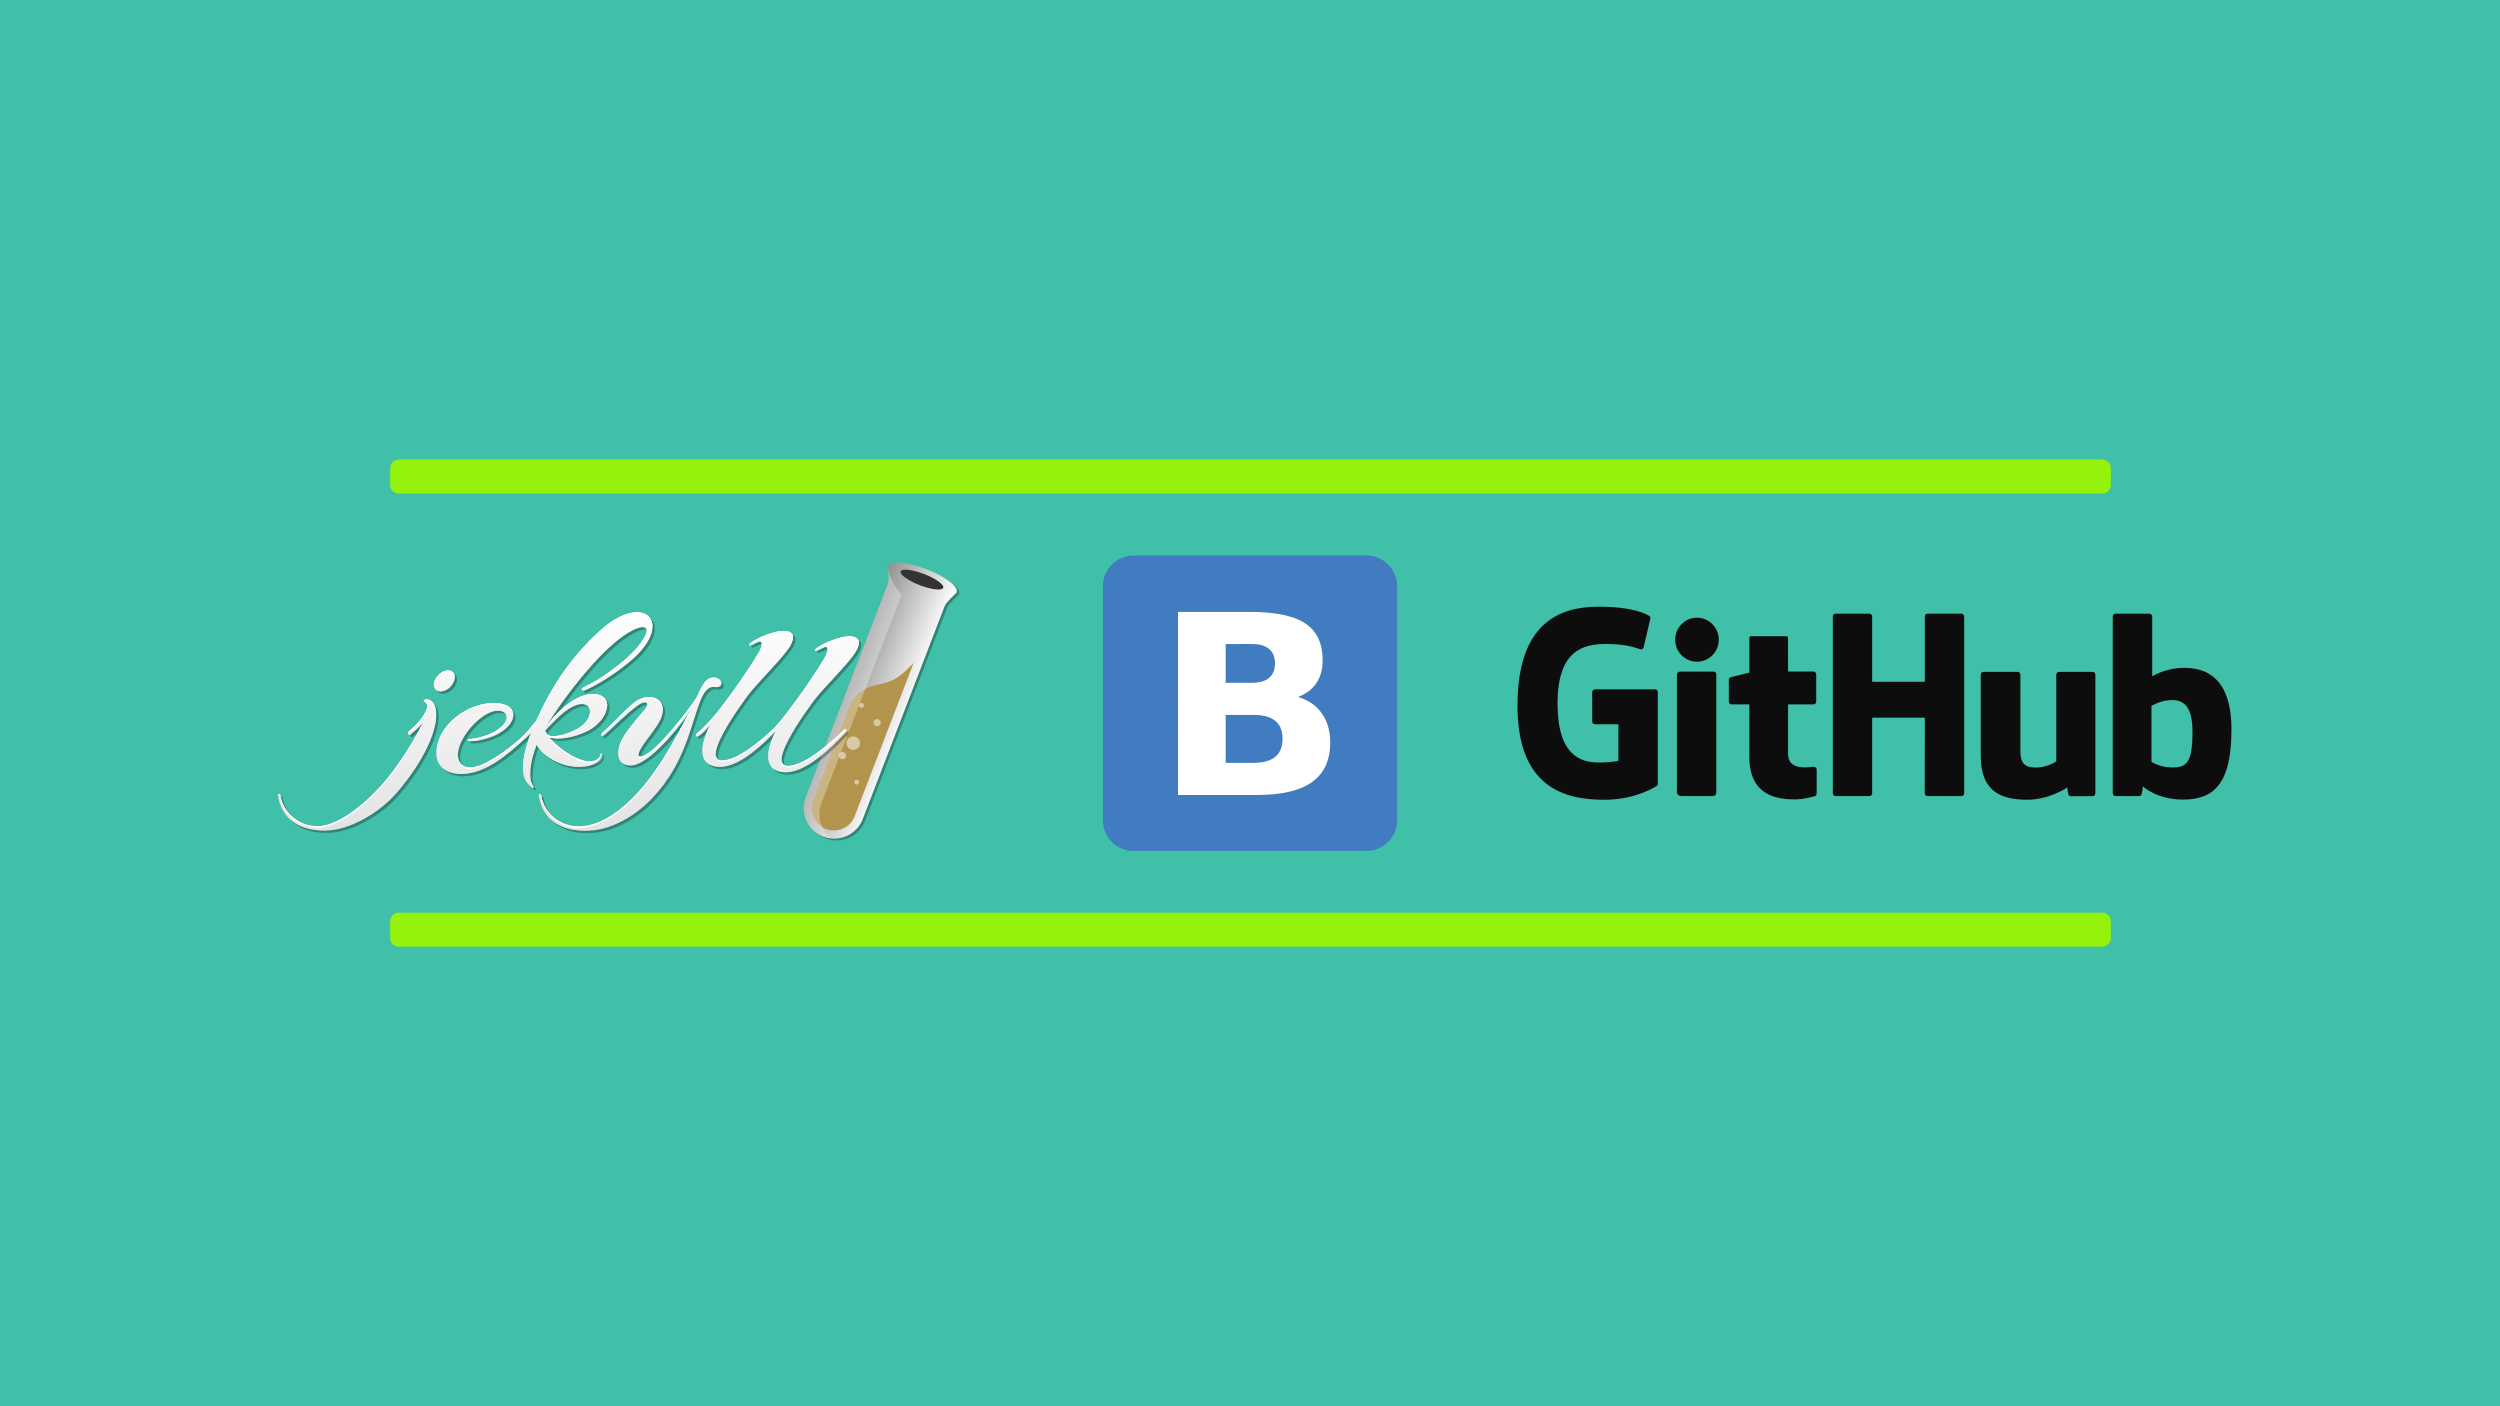 <?xml version="1.0" encoding="UTF-8" standalone="no"?>
<!DOCTYPE svg PUBLIC "-//W3C//DTD SVG 1.1//EN" "http://www.w3.org/Graphics/SVG/1.1/DTD/svg11.dtd">
<svg width="100%" height="100%" viewBox="0 0 1920 1080" version="1.1" xmlns="http://www.w3.org/2000/svg" xmlns:xlink="http://www.w3.org/1999/xlink" xml:space="preserve" style="fill-rule:evenodd;clip-rule:evenodd;stroke-linejoin:round;stroke-miterlimit:1.414;">
    <rect x="0" y="0" width="1920" height="1080" style="fill:rgb(64,191,169);"/>
    <g transform="matrix(0.274,0,0,0.274,1440,540)">
        <g transform="matrix(1,0,0,1,-1002.08,-270.833)">
            <g transform="matrix(4.167,0,0,4.167,0,0)">
                <path d="M92.497,55.713L52.14,55.713C51.099,55.713 50.254,56.558 50.254,57.6L50.254,77.33C50.254,78.371 51.099,79.219 52.14,79.219L67.883,79.219L67.883,103.732C67.883,103.732 64.348,104.937 54.576,104.937C43.045,104.937 26.939,100.724 26.939,65.306C26.939,29.881 43.71,25.22 59.457,25.22C73.086,25.22 78.959,27.619 82.695,28.776C83.869,29.135 84.955,27.966 84.955,26.925L89.457,7.861C89.457,7.373 89.292,6.786 88.736,6.388C87.218,5.305 77.961,0.125 54.576,0.125C27.634,0.125 0,11.587 0,66.687C0,121.789 31.639,130 58.301,130C80.377,130 93.77,120.566 93.77,120.566C94.322,120.261 94.381,119.49 94.381,119.136L94.381,57.6C94.381,56.558 93.538,55.713 92.497,55.713Z" style="fill:rgb(14,13,13);fill-rule:nonzero;"/>
                <path d="M300.475,6.728C300.475,5.678 299.643,4.831 298.602,4.831L275.879,4.831C274.841,4.831 273.997,5.678 273.997,6.728C273.997,6.732 274.003,50.64 274.003,50.64L238.584,50.64L238.584,6.728C238.584,5.678 237.748,4.831 236.709,4.831L213.987,4.831C212.953,4.831 212.11,5.678 212.11,6.728L212.11,125.63C212.11,126.679 212.953,127.533 213.987,127.533L236.709,127.533C237.748,127.533 238.584,126.679 238.584,125.63L238.584,74.771L274.003,74.771C274.003,74.771 273.941,125.626 273.941,125.63C273.941,126.679 274.784,127.533 275.823,127.533L298.6,127.533C299.641,127.533 300.473,126.679 300.475,125.63L300.475,6.728Z" style="fill:rgb(14,13,13);fill-rule:nonzero;"/>
                <path d="M135.376,22.33C135.376,14.148 128.815,7.537 120.723,7.537C112.638,7.537 106.073,14.148 106.073,22.33C106.073,30.504 112.638,37.134 120.723,37.134C128.815,37.134 135.376,30.504 135.376,22.33Z" style="fill:rgb(14,13,13);fill-rule:nonzero;"/>
                <path d="M133.751,100.548C133.751,97.502 133.751,45.663 133.751,45.663C133.751,44.621 132.91,43.769 131.871,43.769L109.22,43.769C108.181,43.769 107.251,44.84 107.251,45.882C107.251,45.882 107.251,111.927 107.251,124.517C107.251,126.828 108.691,127.515 110.555,127.515C110.555,127.515 120.223,127.515 130.963,127.515C133.202,127.515 133.751,126.416 133.751,124.48C133.751,120.265 133.751,103.753 133.751,100.548Z" style="fill:rgb(14,13,13);fill-rule:nonzero;"/>
                <path d="M386.832,43.947L364.283,43.947C363.249,43.947 362.407,44.8 362.407,45.849L362.407,104.15C362.407,104.15 356.679,108.341 348.548,108.341C340.418,108.341 338.26,104.652 338.26,96.691C338.26,88.721 338.26,45.849 338.26,45.849C338.26,44.8 337.42,43.947 336.385,43.947L313.5,43.947C312.467,43.947 311.621,44.8 311.621,45.849C311.621,45.849 311.621,76.896 311.621,100.541C311.621,124.187 324.8,129.972 342.93,129.972C357.803,129.972 369.795,121.755 369.795,121.755C369.795,121.755 370.366,126.085 370.624,126.599C370.883,127.111 371.556,127.628 372.283,127.628L386.842,127.564C387.875,127.564 388.721,126.71 388.721,125.666L388.714,45.849C388.714,44.8 387.871,43.947 386.832,43.947Z" style="fill:rgb(14,13,13);fill-rule:nonzero;"/>
                <path d="M439.567,108.269C431.746,108.031 426.441,104.482 426.441,104.482L426.441,66.828C426.441,66.828 431.675,63.621 438.096,63.047C446.216,62.32 454.04,64.773 454.04,84.143C454.04,104.568 450.509,108.599 439.567,108.269ZM448.461,41.276C435.654,41.276 426.943,46.99 426.943,46.99L426.943,6.728C426.943,5.678 426.104,4.831 425.068,4.831L402.281,4.831C401.245,4.831 400.403,5.678 400.403,6.728L400.403,125.63C400.403,126.679 401.245,127.533 402.284,127.533C402.286,127.533 418.089,127.533 418.094,127.533C418.806,127.533 419.345,127.166 419.743,126.523C420.136,125.884 420.703,121.041 420.703,121.041C420.703,121.041 430.021,129.871 447.66,129.871C468.368,129.871 480.244,119.367 480.244,82.717C480.244,46.066 461.277,41.276 448.461,41.276Z" style="fill:rgb(14,13,13);fill-rule:nonzero;"/>
                <path d="M199.058,43.758L182.013,43.758C182.013,43.758 181.987,21.245 181.987,21.24C181.987,20.387 181.548,19.961 180.563,19.961L157.335,19.961C156.432,19.961 155.947,20.359 155.947,21.227L155.947,44.496C155.947,44.496 144.307,47.306 143.52,47.533C142.736,47.761 142.159,48.483 142.159,49.346L142.159,63.968C142.159,65.02 142.999,65.868 144.038,65.868L155.947,65.868C155.947,65.868 155.947,81.162 155.947,101.046C155.947,127.175 174.275,129.743 186.643,129.743C192.294,129.743 199.054,127.927 200.17,127.515C200.845,127.267 201.237,126.568 201.237,125.81L201.256,109.724C201.256,108.675 200.37,107.826 199.372,107.826C198.379,107.826 195.838,108.23 193.222,108.23C184.85,108.23 182.013,104.337 182.013,99.299C182.013,94.264 182.012,65.868 182.012,65.868L199.058,65.868C200.097,65.868 200.938,65.02 200.938,63.968L200.938,45.652C200.938,44.603 200.097,43.758 199.058,43.758Z" style="fill:rgb(14,13,13);fill-rule:nonzero;"/>
            </g>
        </g>
    </g>
    <g transform="matrix(0.632,0,0,0.632,480,540)">
        <g transform="matrix(1,0,0,1,-480,-244.5)">
            <clipPath id="_clip1">
                <rect x="0" y="0" width="960" height="489"/>
            </clipPath>
            <g clip-path="url(#_clip1)">
                <g>
                    <g id="logo-bg-dark">
                        <rect id="bg" x="0" y="0" width="960" height="490" style="fill:none;"/>
                        <g id="test-tube">
                            <path id="shadow_2_" d="M802.411,80.363C802.26,80.97 802.256,81.622 802.384,82.311C802.384,82.311 804.449,96.019 802.105,102.12L702.43,361.291L702.438,361.294C695.325,380.33 704.857,401.583 723.867,408.895C742.876,416.206 764.192,406.816 771.668,387.919L771.677,387.923L871.352,128.751C873.301,123.681 884.416,113.859 884.416,113.859C884.974,113.434 885.406,112.946 885.701,112.395L885.75,112.294C885.804,112.186 885.866,112.082 885.909,111.969C888.479,105.286 871.901,92.69 848.881,83.837C825.86,74.983 805.114,73.224 802.544,79.907C802.5,80.02 802.476,80.138 802.443,80.255L802.411,80.363Z" style="fill-opacity:0.3;fill-rule:nonzero;"/>
                            <path id="tube_2_" d="M799.53,78.16C799.378,78.767 799.374,79.419 799.503,80.108C799.503,80.108 801.568,93.816 799.223,99.917L699.548,359.088L699.557,359.091C692.444,378.127 701.976,399.38 720.986,406.692C739.994,414.003 761.311,404.613 768.787,385.716L768.796,385.72L868.471,126.548C870.419,121.478 881.535,111.656 881.535,111.656C882.093,111.231 882.525,110.744 882.82,110.192L882.868,110.091C882.922,109.983 882.984,109.879 883.027,109.766C885.597,103.083 869.019,90.487 846,81.634C822.979,72.78 802.233,71.021 799.663,77.704C799.619,77.817 799.595,77.935 799.562,78.052L799.53,78.16Z" style="fill:url(#_Linear2);fill-rule:nonzero;"/>
                            <path id="liquid" d="M830.797,195.407L758.917,382.307L758.964,382.325C753.662,395.721 738.235,402.69 724.548,397.427C710.861,392.164 703.454,376.412 708.495,362.915L754.425,243.489C754.425,243.489 760.161,234.236 771.424,227.653C782.687,221.07 791.975,222.46 804.482,216.901C816.987,211.341 830.797,195.407 830.797,195.407Z" style="fill:rgb(179,148,77);fill-rule:nonzero;"/>
                            <g id="top" transform="matrix(0.933,0.359,-0.359,0.933,89.947,-295.63)">
                                <ellipse cx="841.085" cy="94.407" rx="27.717" ry="7.29" style="fill:rgb(51,51,51);"/>
                            </g>
                            <path id="side-reflection" d="M799.503,80.107C799.503,80.107 801.538,93.894 799.223,99.916L699.548,359.087L699.557,359.09C692.444,378.126 701.976,399.379 720.986,406.691C724.285,407.96 727.652,408.713 731.006,409.015C718.193,399.375 712.694,382.135 718.573,366.404L718.564,366.401L816.261,112.37C816.261,112.371 802.962,99.884 799.503,80.107Z" style="fill:white;fill-opacity:0.3;fill-rule:nonzero;"/>
                            <g id="bubbles">
                                <circle cx="767.412" cy="247.294" r="2.888" style="fill:white;fill-opacity:0.5;"/>
                                <circle cx="786.344" cy="268.235" r="4.354" style="fill:white;fill-opacity:0.5;"/>
                                <circle cx="757.443" cy="293.138" r="8.167" style="fill:white;fill-opacity:0.5;"/>
                                <circle cx="744.219" cy="308.241" r="4.354" style="fill:white;fill-opacity:0.5;"/>
                                <circle cx="761.563" cy="340.542" r="2.888" style="fill:white;fill-opacity:0.5;"/>
                            </g>
                        </g>
                        <g id="jekyll-text">
                            <path d="M253.384,231.366C257.799,234.894 265.745,232.836 271.043,226.955C276.635,220.78 277.518,212.84 273.104,209.311C268.688,205.782 260.742,207.841 255.444,214.016C249.852,220.191 248.969,227.837 253.384,231.366ZM240.434,242.835C239.257,242.835 237.197,244.893 238.962,245.775C241.316,246.657 242.494,248.714 242.494,251.656C240.434,263.713 225.424,277.533 219.537,282.238C218.065,283.709 220.126,286.943 221.597,285.767C224.835,283.121 231.604,277.827 237.197,270.769C228.073,291.06 210.413,317.231 203.644,326.347C177.156,363.104 136.833,396.921 109.167,396.921C87.093,396.921 68.256,381.924 64.136,359.869C63.842,357.516 60.604,356.929 61.193,360.163C66.196,390.452 89.448,402.214 117.703,402.214C148.607,402.214 184.881,379.822 204.829,356.908C237.108,319.83 258.094,277.238 252.502,253.126C250.147,244.011 243.966,242.54 240.434,242.835ZM439.013,323.465C447.548,321.406 454.612,316.63 454.612,309.243C454.612,308.505 453.14,308.505 453.14,309.243C453.14,313.676 448.137,317.29 442.545,318.172C429.3,320.231 403.106,304.698 390.744,288.818C403.989,293.818 431.066,286.493 443.722,277.377C455.495,268.85 460.204,259.453 461.087,251.808C462.558,239.162 448.725,231.819 429.594,239.17C417.233,244.169 402.517,255.052 387.212,275.342C403.4,248.583 435.186,205.063 466.384,177.128C504.351,143.311 526.426,149.781 492.284,185.657C478.157,200.36 451.668,219.474 433.42,227.708C427.828,230.061 430.477,233.295 434.597,231.531C454.022,223.003 479.923,205.36 495.521,190.656C541.73,146.253 503.173,112.73 451.962,159.78C417.232,191.833 394.569,225.355 374.85,268.876C368.08,277.109 363.077,283.873 356.896,289.166C356.167,289.81 355.583,290.437 355.102,291.036C338.105,305.601 311.424,325.264 294.844,325.5C283.071,325.794 278.068,316.973 280.128,305.504C283.365,287.566 301.908,266.394 317.801,259.043C338.404,249.633 350.47,267.864 323.393,282.567C313.091,287.86 300.73,290.8 295.726,290.8C289.839,290.8 290.428,293.153 295.432,293.446C303.673,293.74 316.918,290.212 325.747,286.094C353.413,272.862 355.179,248.16 325.158,247.279C292.489,246.102 253.344,274.038 253.638,309.031C253.932,324.911 266.588,333.438 283.953,333.438C312.831,333.176 338.661,311.158 359.78,291.794C362.812,289.273 365.741,286.501 368.668,283.577C361.31,302.396 357.484,319.746 359.25,332.685C360.428,342.095 365.726,346.505 369.846,350.035C370.729,350.623 372.495,350.035 371.317,348.27C365.136,340.918 366.902,319.104 375.438,297.932C382.503,312.05 410.169,329.935 439.013,323.465ZM404.283,262.112C438.13,231.824 451.374,258.878 429.889,275.344C418.704,283.872 396.63,290.342 389.567,286.225L388.095,285.343C387.212,283.872 386.329,282.402 385.741,280.932C391.333,274.169 397.808,267.994 404.283,262.112ZM592.137,227.791C605.676,229.262 600.083,212.794 586.251,216.911C580.07,218.675 574.184,230.437 569.769,240.73C556.23,261.02 533.567,288.662 517.674,303.071C503.546,315.127 490.596,318.362 506.489,295.718C512.964,286.603 521.205,276.899 525.915,267.195C537.099,242.788 513.259,231.908 494.128,246.611C482.944,255.138 467.934,272.782 456.161,282.486C452.923,285.132 453.806,288.956 457.044,286.309C466.461,278.663 482.944,261.314 497.071,251.022C508.843,241.906 513.553,247.787 506.783,255.432C497.365,266.313 480.883,285.132 476.763,297.189C470.876,315.127 477.94,323.066 489.713,323.066C505.901,323.066 530.035,297.777 546.223,277.781C551.521,271.018 557.408,263.078 562.411,255.432C548.284,282.78 533.567,310.421 515.32,335.416C489.42,370.704 457.045,397.169 426.435,397.169C404.361,397.169 385.23,382.172 381.109,360.118C380.815,357.764 377.872,357.177 378.166,360.411C383.169,390.7 406.421,402.462 434.676,402.462C465.58,402.462 495.306,384.524 516.203,362.47C558.291,318.067 563.294,268.077 576.245,240.141C582.13,227.791 587.722,227.203 592.137,227.791ZM763.227,184.976C769.408,174.39 769.114,166.156 754.693,166.156C743.802,166.45 724.083,174.095 714.959,181.153C712.898,183.212 713.781,184.388 716.431,183.212C718.197,182.624 720.257,181.447 722.318,180.566C732.619,174.979 728.499,186.741 726.143,191.152C713.782,212.618 692.002,242.906 680.524,257.903C675.025,265.287 668.825,272.662 662.857,278.932C651.803,289.417 629.974,307.994 613.457,314.245C559.891,334.241 628.173,243.083 633.766,235.731C646.421,219.851 674.677,192.21 683.211,178.389C689.393,167.803 689.098,159.569 674.677,159.569C663.786,159.863 644.068,167.508 634.944,174.566C632.883,176.625 633.766,177.8 636.415,176.625C638.182,176.037 640.241,174.86 642.302,173.979C652.603,168.392 648.483,180.154 646.128,184.565C633.767,206.031 611.986,236.32 600.508,251.317C591.09,263.962 579.612,276.606 570.781,283.664C567.25,286.604 569.309,289.251 572.842,286.898C576.079,284.839 580.788,280.134 586.086,274.547C576.374,293.955 568.427,321.303 594.033,324.537C615.853,327.52 641.797,305.252 658.573,288.759C660.422,287.009 662.45,284.953 664.593,282.717C665.097,282.202 665.59,281.698 666.066,281.21C656.371,300.613 648.479,327.894 674.05,331.124C702.011,334.946 736.741,297.307 750.279,283.485C752.928,280.839 752.045,276.428 747.631,280.839C739.684,289.073 712.901,313.48 693.476,320.832C639.91,340.827 708.192,249.669 713.784,242.317C726.437,226.438 754.692,198.796 763.227,184.976Z" style="fill-opacity:0.3;fill-rule:nonzero;"/>
                            <g>
                                <path d="M250.558,228.539C254.973,232.068 262.919,230.01 268.217,224.128C273.809,217.953 274.692,210.013 270.278,206.484C265.863,202.955 257.916,205.014 252.618,211.189C247.025,217.365 246.143,225.011 250.558,228.539ZM237.607,240.008C236.43,240.008 234.37,242.067 236.135,242.948C238.489,243.83 239.667,245.888 239.667,248.83C237.607,260.886 222.597,274.707 216.71,279.412C215.238,280.882 217.299,284.117 218.77,282.94C222.008,280.294 228.777,275.001 234.37,267.943C225.246,288.233 207.586,314.405 200.817,323.52C174.329,360.278 134.006,394.094 106.34,394.094C84.266,394.094 65.429,379.098 61.309,357.043C61.015,354.689 57.777,354.103 58.366,357.337C63.369,387.625 86.621,399.387 114.876,399.387C145.78,399.387 182.054,376.995 202.002,354.081C234.281,317.003 255.267,274.412 249.675,250.299C247.32,241.184 241.14,239.714 237.607,240.008ZM436.186,320.639C444.721,318.58 451.785,313.804 451.785,306.417C451.785,305.678 450.313,305.678 450.313,306.417C450.313,310.849 445.31,314.463 439.718,315.345C426.473,317.404 400.279,301.872 387.917,285.992C401.162,290.991 428.239,283.666 440.895,274.551C452.668,266.023 457.377,256.626 458.26,248.981C459.731,236.336 445.898,228.992 426.767,236.343C414.406,241.342 399.69,252.226 384.385,272.516C400.573,245.756 432.359,202.237 463.557,174.301C501.524,140.484 523.599,146.954 489.458,182.83C475.33,197.533 448.841,216.647 430.593,224.881C425.001,227.234 427.65,230.468 431.77,228.703C451.196,220.176 477.096,202.532 492.695,187.829C538.903,143.426 500.347,109.903 449.135,156.953C414.405,189.006 391.742,222.528 372.023,266.05C365.253,274.283 360.25,281.047 354.069,286.34C353.34,286.983 352.756,287.61 352.275,288.209C335.278,302.775 308.598,322.437 292.017,322.674C280.244,322.968 275.241,314.146 277.301,302.678C280.538,284.74 299.081,263.568 314.974,256.216C335.577,246.806 347.643,265.037 320.566,279.74C310.265,285.034 297.903,287.974 292.9,287.974C287.014,287.974 287.602,290.327 292.606,290.62C300.847,290.914 314.092,287.385 322.921,283.267C350.587,270.035 352.353,245.333 322.332,244.452C289.662,243.276 250.518,271.212 250.812,306.205C251.106,322.084 263.762,330.612 281.127,330.612C310.005,330.349 335.835,308.331 356.953,288.968C359.985,286.446 362.914,283.675 365.841,280.75C358.483,299.57 354.657,316.92 356.423,329.858C357.601,339.268 362.899,343.679 367.019,347.208C367.902,347.796 369.668,347.208 368.49,345.444C362.309,338.092 364.075,316.278 372.611,295.106C379.676,309.223 407.343,327.107 436.186,320.639ZM401.457,259.286C435.304,228.998 448.548,256.052 427.063,272.518C415.879,281.046 393.805,287.515 386.741,283.398L385.269,282.516C384.386,281.046 383.503,279.576 382.915,278.106C388.506,271.343 394.981,265.167 401.457,259.286ZM589.311,224.965C602.849,226.435 597.257,209.967 583.424,214.085C577.243,215.849 571.357,227.612 566.942,237.904C553.404,258.194 530.741,285.836 514.847,300.245C500.72,312.302 487.77,315.536 503.663,292.893C510.138,283.777 518.379,274.073 523.088,264.37C534.272,239.963 510.432,229.083 491.301,243.786C480.117,252.313 465.107,269.957 453.334,279.661C450.096,282.307 450.979,286.13 454.217,283.483C463.635,275.837 480.117,258.488 494.244,248.196C506.017,239.08 510.726,244.962 503.957,252.607C494.539,263.487 478.057,282.307 473.936,294.364C468.049,312.302 475.113,320.241 486.885,320.241C503.073,320.241 527.207,294.952 543.395,274.956C548.693,268.192 554.58,260.253 559.583,252.607C545.455,279.955 530.739,307.596 512.491,332.591C486.592,367.878 454.216,394.343 423.606,394.343C401.532,394.343 382.401,379.347 378.281,357.292C377.986,354.939 375.043,354.352 375.337,357.586C380.34,387.874 403.592,399.636 431.847,399.636C462.751,399.636 492.477,381.698 513.374,359.645C555.462,315.242 560.466,265.251 573.416,237.316C579.303,224.965 584.896,224.376 589.311,224.965ZM760.4,182.149C766.581,171.563 766.286,163.329 751.865,163.329C740.975,163.623 721.256,171.268 712.132,178.326C710.071,180.385 710.954,181.561 713.604,180.385C715.37,179.797 717.43,178.621 719.49,177.739C729.792,172.152 725.672,183.914 723.316,188.325C710.955,209.791 689.174,240.08 677.696,255.077C672.197,262.46 665.997,269.835 660.029,276.106C648.976,286.591 627.146,305.168 610.63,311.419C557.063,331.415 625.346,240.256 630.938,232.904C643.594,217.025 671.849,189.383 680.384,175.562C686.565,164.976 686.27,156.742 671.849,156.742C660.959,157.036 641.24,164.681 632.116,171.739C630.055,173.798 630.938,174.973 633.588,173.798C635.354,173.21 637.414,172.033 639.475,171.152C649.776,165.565 645.656,177.327 643.3,181.738C630.939,203.204 609.158,233.492 597.681,248.489C588.263,261.134 576.784,273.778 567.953,280.836C564.422,283.776 566.482,286.424 570.015,284.071C573.252,282.011 577.961,277.307 583.259,271.719C573.546,291.127 565.6,318.475 591.205,321.71C613.025,324.692 638.969,302.424 655.746,285.932C657.595,284.181 659.623,282.126 661.766,279.89C662.27,279.374 662.762,278.871 663.238,278.382C653.543,297.786 645.651,325.066 671.223,328.296C699.184,332.118 733.913,294.479 747.452,280.658C750.1,278.012 749.218,273.6 744.803,278.012C736.857,286.245 710.074,310.653 690.649,318.004C637.082,337.999 705.365,246.841 710.957,239.489C723.61,223.611 751.865,195.97 760.4,182.149Z" style="fill:url(#_Linear3);fill-rule:nonzero;"/>
                                <path d="M250.558,228.539C254.973,232.068 262.919,230.01 268.217,224.128C273.809,217.953 274.692,210.013 270.278,206.484C265.863,202.955 257.916,205.014 252.618,211.189C247.025,217.365 246.143,225.011 250.558,228.539ZM237.607,240.008C236.43,240.008 234.37,242.067 236.135,242.948C238.489,243.83 239.667,245.888 239.667,248.83C237.607,260.886 222.597,274.707 216.71,279.412C215.238,280.882 217.299,284.117 218.77,282.94C222.008,280.294 228.777,275.001 234.37,267.943C225.246,288.233 207.586,314.405 200.817,323.52C174.329,360.278 134.006,394.094 106.34,394.094C84.266,394.094 65.429,379.098 61.309,357.043C61.015,354.689 57.777,354.103 58.366,357.337C63.369,387.625 86.621,399.387 114.876,399.387C145.78,399.387 182.054,376.995 202.002,354.081C234.281,317.003 255.267,274.412 249.675,250.299C247.32,241.184 241.14,239.714 237.607,240.008ZM436.186,320.639C444.721,318.58 451.785,313.804 451.785,306.417C451.785,305.678 450.313,305.678 450.313,306.417C450.313,310.849 445.31,314.463 439.718,315.345C426.473,317.404 400.279,301.872 387.917,285.992C401.162,290.991 428.239,283.666 440.895,274.551C452.668,266.023 457.377,256.626 458.26,248.981C459.731,236.336 445.898,228.992 426.767,236.343C414.406,241.342 399.69,252.226 384.385,272.516C400.573,245.756 432.359,202.237 463.557,174.301C501.524,140.484 523.599,146.954 489.458,182.83C475.33,197.533 448.841,216.647 430.593,224.881C425.001,227.234 427.65,230.468 431.77,228.703C451.196,220.176 477.096,202.532 492.695,187.829C538.903,143.426 500.347,109.903 449.135,156.953C414.405,189.006 391.742,222.528 372.023,266.05C365.253,274.283 360.25,281.047 354.069,286.34C353.34,286.983 352.756,287.61 352.275,288.209C335.278,302.775 308.598,322.437 292.017,322.674C280.244,322.968 275.241,314.146 277.301,302.678C280.538,284.74 299.081,263.568 314.974,256.216C335.577,246.806 347.643,265.037 320.566,279.74C310.265,285.034 297.903,287.974 292.9,287.974C287.014,287.974 287.602,290.327 292.606,290.62C300.847,290.914 314.092,287.385 322.921,283.267C350.587,270.035 352.353,245.333 322.332,244.452C289.662,243.276 250.518,271.212 250.812,306.205C251.106,322.084 263.762,330.612 281.127,330.612C310.005,330.349 335.835,308.331 356.953,288.968C359.985,286.446 362.914,283.675 365.841,280.75C358.483,299.57 354.657,316.92 356.423,329.858C357.601,339.268 362.899,343.679 367.019,347.208C367.902,347.796 369.668,347.208 368.49,345.444C362.309,338.092 364.075,316.278 372.611,295.106C379.676,309.223 407.343,327.107 436.186,320.639ZM401.457,259.286C435.304,228.998 448.548,256.052 427.063,272.518C415.879,281.046 393.805,287.515 386.741,283.398L385.269,282.516C384.386,281.046 383.503,279.576 382.915,278.106C388.506,271.343 394.981,265.167 401.457,259.286ZM589.311,224.965C602.849,226.435 597.257,209.967 583.424,214.085C577.243,215.849 571.357,227.612 566.942,237.904C553.404,258.194 530.741,285.836 514.847,300.245C500.72,312.302 487.77,315.536 503.663,292.893C510.138,283.777 518.379,274.073 523.088,264.37C534.272,239.963 510.432,229.083 491.301,243.786C480.117,252.313 465.107,269.957 453.334,279.661C450.096,282.307 450.979,286.13 454.217,283.483C463.635,275.837 480.117,258.488 494.244,248.196C506.017,239.08 510.726,244.962 503.957,252.607C494.539,263.487 478.057,282.307 473.936,294.364C468.049,312.302 475.113,320.241 486.885,320.241C503.073,320.241 527.207,294.952 543.395,274.956C548.693,268.192 554.58,260.253 559.583,252.607C545.455,279.955 530.739,307.596 512.491,332.591C486.592,367.878 454.216,394.343 423.606,394.343C401.532,394.343 382.401,379.347 378.281,357.292C377.986,354.939 375.043,354.352 375.337,357.586C380.34,387.874 403.592,399.636 431.847,399.636C462.751,399.636 492.477,381.698 513.374,359.645C555.462,315.242 560.466,265.251 573.416,237.316C579.303,224.965 584.896,224.376 589.311,224.965ZM760.4,182.149C766.581,171.563 766.286,163.329 751.865,163.329C740.975,163.623 721.256,171.268 712.132,178.326C710.071,180.385 710.954,181.561 713.604,180.385C715.37,179.797 717.43,178.621 719.49,177.739C729.792,172.152 725.672,183.914 723.316,188.325C710.955,209.791 689.174,240.08 677.696,255.077C672.197,262.46 665.997,269.835 660.029,276.106C648.976,286.591 627.146,305.168 610.63,311.419C557.063,331.415 625.346,240.256 630.938,232.904C643.594,217.025 671.849,189.383 680.384,175.562C686.565,164.976 686.27,156.742 671.849,156.742C660.959,157.036 641.24,164.681 632.116,171.739C630.055,173.798 630.938,174.973 633.588,173.798C635.354,173.21 637.414,172.033 639.475,171.152C649.776,165.565 645.656,177.327 643.3,181.738C630.939,203.204 609.158,233.492 597.681,248.489C588.263,261.134 576.784,273.778 567.953,280.836C564.422,283.776 566.482,286.424 570.015,284.071C573.252,282.011 577.961,277.307 583.259,271.719C573.546,291.127 565.6,318.475 591.205,321.71C613.025,324.692 638.969,302.424 655.746,285.932C657.595,284.181 659.623,282.126 661.766,279.89C662.27,279.374 662.762,278.871 663.238,278.382C653.543,297.786 645.651,325.066 671.223,328.296C699.184,332.118 733.913,294.479 747.452,280.658C750.1,278.012 749.218,273.6 744.803,278.012C736.857,286.245 710.074,310.653 690.649,318.004C637.082,337.999 705.365,246.841 710.957,239.489C723.61,223.611 751.865,195.97 760.4,182.149Z" style="fill:white;fill-opacity:0.75;fill-rule:nonzero;"/>
                            </g>
                            <g id="highlight">
                                <g>
                                    <path d="M661.764,281.891C661.624,282.037 661.49,282.174 661.352,282.318C657.156,291.461 653.76,301.763 654.032,310.331C654.327,300.898 658.566,289.73 663.236,280.384C662.76,280.872 662.268,281.375 661.764,281.891Z" style="fill:white;fill-rule:nonzero;"/>
                                    <path d="M581.332,275.736C577.136,284.878 573.741,295.181 574.014,303.748C574.309,294.289 578.572,283.083 583.257,273.72C582.605,274.407 581.964,275.08 581.332,275.736Z" style="fill:white;fill-rule:nonzero;"/>
                                    <path d="M711.666,180.841C711.802,180.675 711.951,180.506 712.132,180.325C721.256,173.268 740.976,165.622 751.865,165.328C760.094,165.328 763.719,168.012 764.169,172.282C764.699,166.865 761.316,163.328 751.865,163.328C740.975,163.622 721.256,171.267 712.132,178.325C710.719,179.738 710.69,180.734 711.666,180.841Z" style="fill:white;fill-rule:nonzero;"/>
                                    <path d="M744.801,278.013C736.855,286.246 710.072,310.654 690.647,318.005C676.442,323.308 670.807,320.792 670.297,314.098C669.835,322.244 675.109,325.805 690.647,320.005C710.072,312.653 736.855,288.246 744.801,280.013C746.948,277.867 748.253,277.817 748.73,278.627C749.477,276.421 748.172,274.645 744.801,278.013Z" style="fill:white;fill-rule:nonzero;"/>
                                    <path d="M567.951,282.836C576.781,275.778 588.261,263.134 597.679,250.489C609.157,235.492 630.937,205.204 643.298,183.738C644.629,181.246 646.521,176.409 646.06,173.678C645.735,176.373 644.344,179.779 643.298,181.738C630.937,203.204 609.156,233.492 597.679,248.489C588.261,261.134 576.782,273.778 567.951,280.836C566.068,282.404 565.785,283.881 566.458,284.568C566.747,284.029 567.226,283.44 567.951,282.836Z" style="fill:white;fill-rule:nonzero;"/>
                                    <path d="M631.648,174.255C631.785,174.09 631.934,173.92 632.114,173.74C641.238,166.682 660.958,159.037 671.847,158.743C680.076,158.743 683.701,161.427 684.152,165.697C684.681,160.28 681.298,156.743 671.847,156.743C660.957,157.037 641.238,164.682 632.114,171.74C630.701,173.151 630.673,174.147 631.648,174.255Z" style="fill:white;fill-rule:nonzero;"/>
                                    <path d="M723.315,190.324C724.645,187.832 726.538,182.995 726.077,180.265C725.752,182.96 724.361,186.366 723.315,188.324C710.954,209.79 689.173,240.079 677.695,255.076C672.196,262.459 665.996,269.834 660.028,276.105C648.975,286.59 627.145,305.167 610.629,311.418C596.424,316.72 590.789,314.205 590.28,307.511C589.818,315.657 595.092,319.218 610.629,313.418C627.146,307.166 648.976,288.59 660.028,278.105C665.996,271.834 672.196,264.459 677.695,257.076C689.174,242.079 710.954,211.791 723.315,190.324Z" style="fill:white;fill-rule:nonzero;"/>
                                </g>
                                <g>
                                    <path d="M514.847,300.244C505.961,307.828 497.546,311.915 496.477,308.272C495.187,314.999 504.713,310.892 514.847,302.244C530.741,287.835 553.404,260.193 566.942,239.903C571.357,229.611 577.244,217.848 583.424,216.084C591.045,213.816 596.154,217.795 596.952,221.581C597.932,217.442 592.427,211.405 583.424,214.084C577.243,215.848 571.357,227.611 566.942,237.903C553.403,258.193 530.74,285.835 514.847,300.244Z" style="fill:white;fill-rule:nonzero;"/>
                                    <path d="M506.95,247.412C506.623,248.895 505.648,250.695 503.957,252.606C494.539,263.486 478.057,282.306 473.936,294.363C472.346,299.208 471.708,303.317 471.845,306.744C471.977,303.75 472.644,300.298 473.936,296.363C478.056,284.306 494.539,265.486 503.957,254.606C506.515,251.718 507.432,249.083 506.95,247.412Z" style="fill:white;fill-rule:nonzero;"/>
                                    <path d="M453.334,281.66C465.107,271.956 480.117,254.312 491.301,245.785C506.721,233.933 525.188,238.711 525.92,253.788C526.79,237.148 507.385,231.424 491.301,243.785C480.117,252.312 465.107,269.956 453.334,279.66C451.423,281.222 450.956,283.184 451.553,283.994C451.852,283.235 452.425,282.402 453.334,281.66Z" style="fill:white;fill-rule:nonzero;"/>
                                    <path d="M375.458,358.222C376.007,356.62 378.04,357.356 378.282,359.292C382.402,381.347 401.533,396.343 423.607,396.343C454.216,396.343 486.592,369.878 512.492,334.591C530.74,309.596 545.456,281.954 559.584,254.607C558.173,256.762 556.688,258.941 555.17,261.111C542.368,285.652 528.851,310.185 512.492,332.591C486.593,367.878 454.217,394.343 423.607,394.343C401.533,394.343 382.402,379.347 378.282,357.292C377.987,354.939 375.044,354.352 375.338,357.586C375.375,357.802 375.42,358.007 375.458,358.222Z" style="fill:white;fill-rule:nonzero;"/>
                                </g>
                                <g>
                                    <path d="M320.568,279.74C310.267,285.034 297.905,287.974 292.902,287.974C288.206,287.974 287.641,289.469 290.141,290.223C290.817,290.071 291.724,289.974 292.902,289.974C297.905,289.974 310.267,287.034 320.568,281.74C332.477,275.274 336.812,268.126 336.181,262.946C335.626,267.878 331.01,274.07 320.568,279.74Z" style="fill:white;fill-rule:nonzero;"/>
                                    <path d="M364.624,283.953C359.084,298.815 355.874,312.628 356.017,323.918C356.267,312.187 359.902,297.95 365.844,282.752C365.438,283.158 365.03,283.554 364.624,283.953Z" style="fill:white;fill-rule:nonzero;"/>
                                    <path d="M276.883,308.513C276.493,318.048 281.599,324.934 292.019,324.674C308.6,324.437 335.28,304.776 352.277,290.209C352.757,289.609 353.341,288.982 354.071,288.34C360.252,283.047 365.255,276.283 372.025,268.05C391.745,224.529 414.407,191.006 449.137,158.953C483.628,127.265 512.375,132.127 513.355,152.245C514.219,130.483 484.743,124.242 449.137,156.953C414.407,189.006 391.744,222.528 372.025,266.05C365.255,274.283 360.252,281.047 354.071,286.34C353.342,286.983 352.758,287.61 352.277,288.209C335.28,302.775 308.6,322.437 292.019,322.674C282.343,322.915 277.25,316.994 276.883,308.513Z" style="fill:white;fill-rule:nonzero;"/>
                                    <path d="M430.594,224.881C427.365,226.239 426.892,227.887 427.856,228.7C428.333,228.099 429.209,227.463 430.594,226.881C448.842,218.647 475.331,199.533 489.459,184.83C502.106,171.539 507.033,162.289 506.301,157.623C505.655,162.706 500.499,171.228 489.459,182.83C475.331,197.533 448.842,216.647 430.594,224.881Z" style="fill:white;fill-rule:nonzero;"/>
                                    <path d="M427.062,274.519C434.628,268.719 437.882,261.61 437.451,256.152C437.054,261.273 433.734,267.406 427.062,272.519C415.878,281.047 393.804,287.516 386.74,283.399L385.268,282.517C384.645,281.481 384.028,280.444 383.509,279.408C383.312,279.641 383.109,279.871 382.914,280.107C383.503,281.577 384.386,283.047 385.268,284.517L386.74,285.399C393.804,289.516 415.878,283.047 427.062,274.519Z" style="fill:white;fill-rule:nonzero;"/>
                                    <path d="M450.313,306C450.313,311 445.31,314.255 439.718,315.137C427.222,317.079 403.205,303.467 390.147,288.575C389.37,288.378 388.62,288.206 387.917,287.941C400.279,303.82 426.473,319.379 439.718,317.32C445.31,316.437 450.313,312.837 450.313,308.404C450.313,307.801 451.284,307.498 451.644,307.88C451.727,307.335 451.785,307.001 451.785,306.001L450.313,306.001L450.313,306Z" style="fill:white;fill-rule:nonzero;"/>
                                    <path d="M322.334,246.453C336.506,246.87 343.586,252.596 344.21,259.916C344.783,251.664 337.772,244.907 322.334,244.453C289.664,243.277 250.52,271.213 250.814,306.206C250.816,306.326 250.826,306.441 250.829,306.56C251.75,272.342 290.178,245.296 322.334,246.453Z" style="fill:white;fill-rule:nonzero;"/>
                                    <path d="M426.768,236.343C415.995,240.7 403.432,249.532 390.25,265.161C388.126,268.448 386.158,271.587 384.386,274.515C399.691,254.225 414.407,243.341 426.768,238.342C444.439,231.551 457.58,237.304 458.325,248.186C459.133,236.034 445.493,229.147 426.768,236.343Z" style="fill:white;fill-rule:nonzero;"/>
                                    <path d="M364.828,331.673C364.713,338.623 365.869,344.187 368.38,347.299C368.89,347.046 369.149,346.429 368.492,345.446C366.149,342.659 364.951,337.792 364.828,331.673Z" style="fill:white;fill-rule:nonzero;"/>
                                </g>
                                <g>
                                    <path d="M236.002,242.865C236.46,242.376 237.111,242.008 237.607,242.008C241.139,241.714 247.32,243.184 249.674,252.3C250.195,254.547 250.484,256.955 250.556,259.503C250.606,256.21 250.329,253.124 249.674,250.3C247.32,241.184 241.139,239.714 237.607,240.008C236.464,240.008 234.5,241.945 236.002,242.865Z" style="fill:white;fill-rule:nonzero;"/>
                                    <path d="M58.45,357.785C59.025,356.441 61.077,357.19 61.309,359.044C65.429,381.099 84.266,396.095 106.34,396.095C134.007,396.095 174.329,362.279 200.817,325.521C207.587,316.406 225.246,290.234 234.37,269.944C233.668,270.83 232.948,271.687 232.219,272.515C222.7,291.998 207.089,315.077 200.817,323.521C174.329,360.279 134.006,394.095 106.34,394.095C84.266,394.095 65.429,379.099 61.309,357.044C61.015,354.69 57.777,354.104 58.366,357.338C58.391,357.489 58.423,357.634 58.45,357.785Z" style="fill:white;fill-rule:nonzero;"/>
                                    <path d="M216.71,281.412C222.597,276.707 237.607,262.886 239.667,250.83C239.667,250.325 239.62,249.856 239.55,249.405C237.124,261.323 222.503,274.781 216.71,279.412C216.082,280.04 216.1,280.988 216.439,281.779C216.513,281.649 216.598,281.524 216.71,281.412Z" style="fill:white;fill-rule:nonzero;"/>
                                </g>
                                <path d="M252.618,213.19C257.916,207.015 265.863,204.956 270.278,208.485C271.911,209.791 272.815,211.702 273.028,213.902C273.276,210.872 272.389,208.172 270.278,206.485C265.863,202.956 257.916,205.015 252.618,211.19C249.09,215.086 247.442,219.564 247.81,223.228C248.088,220.007 249.709,216.401 252.618,213.19Z" style="fill:white;fill-rule:nonzero;"/>
                            </g>
                        </g>
                    </g>
                </g>
            </g>
        </g>
    </g>
    <g transform="matrix(0.113,-1.59378e-05,1.59378e-05,0.113,960,540)">
        <g transform="matrix(1,0,0,1,-1000,-1004.14)">
            <clipPath id="_clip4">
                <rect x="0" y="0" width="2000" height="2008.28"/>
            </clipPath>
            <g clip-path="url(#_clip4)">
                <g id="layer1" transform="matrix(15.623,0,0,15.623,-3987.6,-6644.88)">
                    <g id="rect3050" transform="matrix(1,0,0,1,-5.4707e-06,0.053)">
                        <path d="M383.255,438.73C383.255,431.332 377.248,425.326 369.85,425.326L268.643,425.326C261.245,425.326 255.239,431.332 255.239,438.73L255.239,540.467C255.239,547.865 261.245,553.872 268.643,553.872L369.85,553.872C377.248,553.872 383.255,547.865 383.255,540.467L383.255,438.73Z" style="fill:rgb(64,124,191);"/>
                    </g>
                    <g id="path3841" transform="matrix(1.005,0,0,0.995,0,0)">
                        <path d="M318.556,483.165C321.809,483.165 324.275,482.45 325.955,481.021C327.635,479.591 328.475,477.482 328.475,474.695C328.475,471.943 327.635,469.852 325.955,468.422C324.275,466.957 321.809,466.224 318.556,466.224L307.137,466.224L307.137,483.165L318.556,483.165M319.253,518.174C323.399,518.174 326.509,517.298 328.582,515.547C330.69,513.795 331.745,511.151 331.745,507.612C331.745,504.145 330.708,501.554 328.635,499.838C326.562,498.087 323.435,497.212 319.253,497.211L307.137,497.211L307.137,518.174L319.253,518.174M338.446,489.384C342.878,490.671 346.309,493.048 348.74,496.515C351.17,499.981 352.385,504.235 352.385,509.274C352.385,516.994 349.776,522.748 344.558,526.537C339.34,530.326 331.405,532.22 320.754,532.22L286.497,532.22L286.497,452.178L317.484,452.178C328.6,452.178 336.641,453.858 341.609,457.217C346.613,460.577 349.115,465.956 349.115,473.354C349.115,477.25 348.204,480.574 346.381,483.326C344.558,486.042 341.913,488.062 338.446,489.384" style="fill:white;fill-rule:nonzero;"/>
                    </g>
                </g>
            </g>
        </g>
    </g>
    <g transform="matrix(0.967,0,0,1,32.066,6.328)">
        <g transform="matrix(1,0,0,1,-24.024,0)">
            <path d="M1667.31,701.115C1667.31,697.507 1664.28,694.577 1660.55,694.577L307.504,694.577C303.771,694.577 300.74,697.507 300.74,701.115L300.74,714.191C300.74,717.8 303.771,720.729 307.504,720.729L1660.55,720.729C1664.28,720.729 1667.31,717.8 1667.31,714.191L1667.31,701.115Z" style="fill:rgb(148,242,13);"/>
        </g>
        <g transform="matrix(1,0,0,1,-24.024,-347.963)">
            <path d="M1667.31,701.115C1667.31,697.507 1664.28,694.577 1660.55,694.577L307.504,694.577C303.771,694.577 300.74,697.507 300.74,701.115L300.74,714.191C300.74,717.8 303.771,720.729 307.504,720.729L1660.55,720.729C1664.28,720.729 1667.31,717.8 1667.31,714.191L1667.31,701.115Z" style="fill:rgb(148,242,13);"/>
        </g>
    </g>
    <defs>
        <linearGradient id="_Linear2" x1="0" y1="0" x2="1" y2="0" gradientUnits="userSpaceOnUse" gradientTransform="matrix(83.365,32.058,-32.058,83.365,741.814,228.135)"><stop offset="0%" style="stop-color:rgb(145,145,145);stop-opacity:1"/><stop offset="100%" style="stop-color:white;stop-opacity:1"/></linearGradient>
        <linearGradient id="_Linear3" x1="0" y1="0" x2="1" y2="0" gradientUnits="userSpaceOnUse" gradientTransform="matrix(1.62555e-14,-265.472,265.472,1.62555e-14,411.259,399.636)"><stop offset="0%" style="stop-color:rgb(145,145,145);stop-opacity:1"/><stop offset="100%" style="stop-color:white;stop-opacity:1"/></linearGradient>
    </defs>
</svg>
